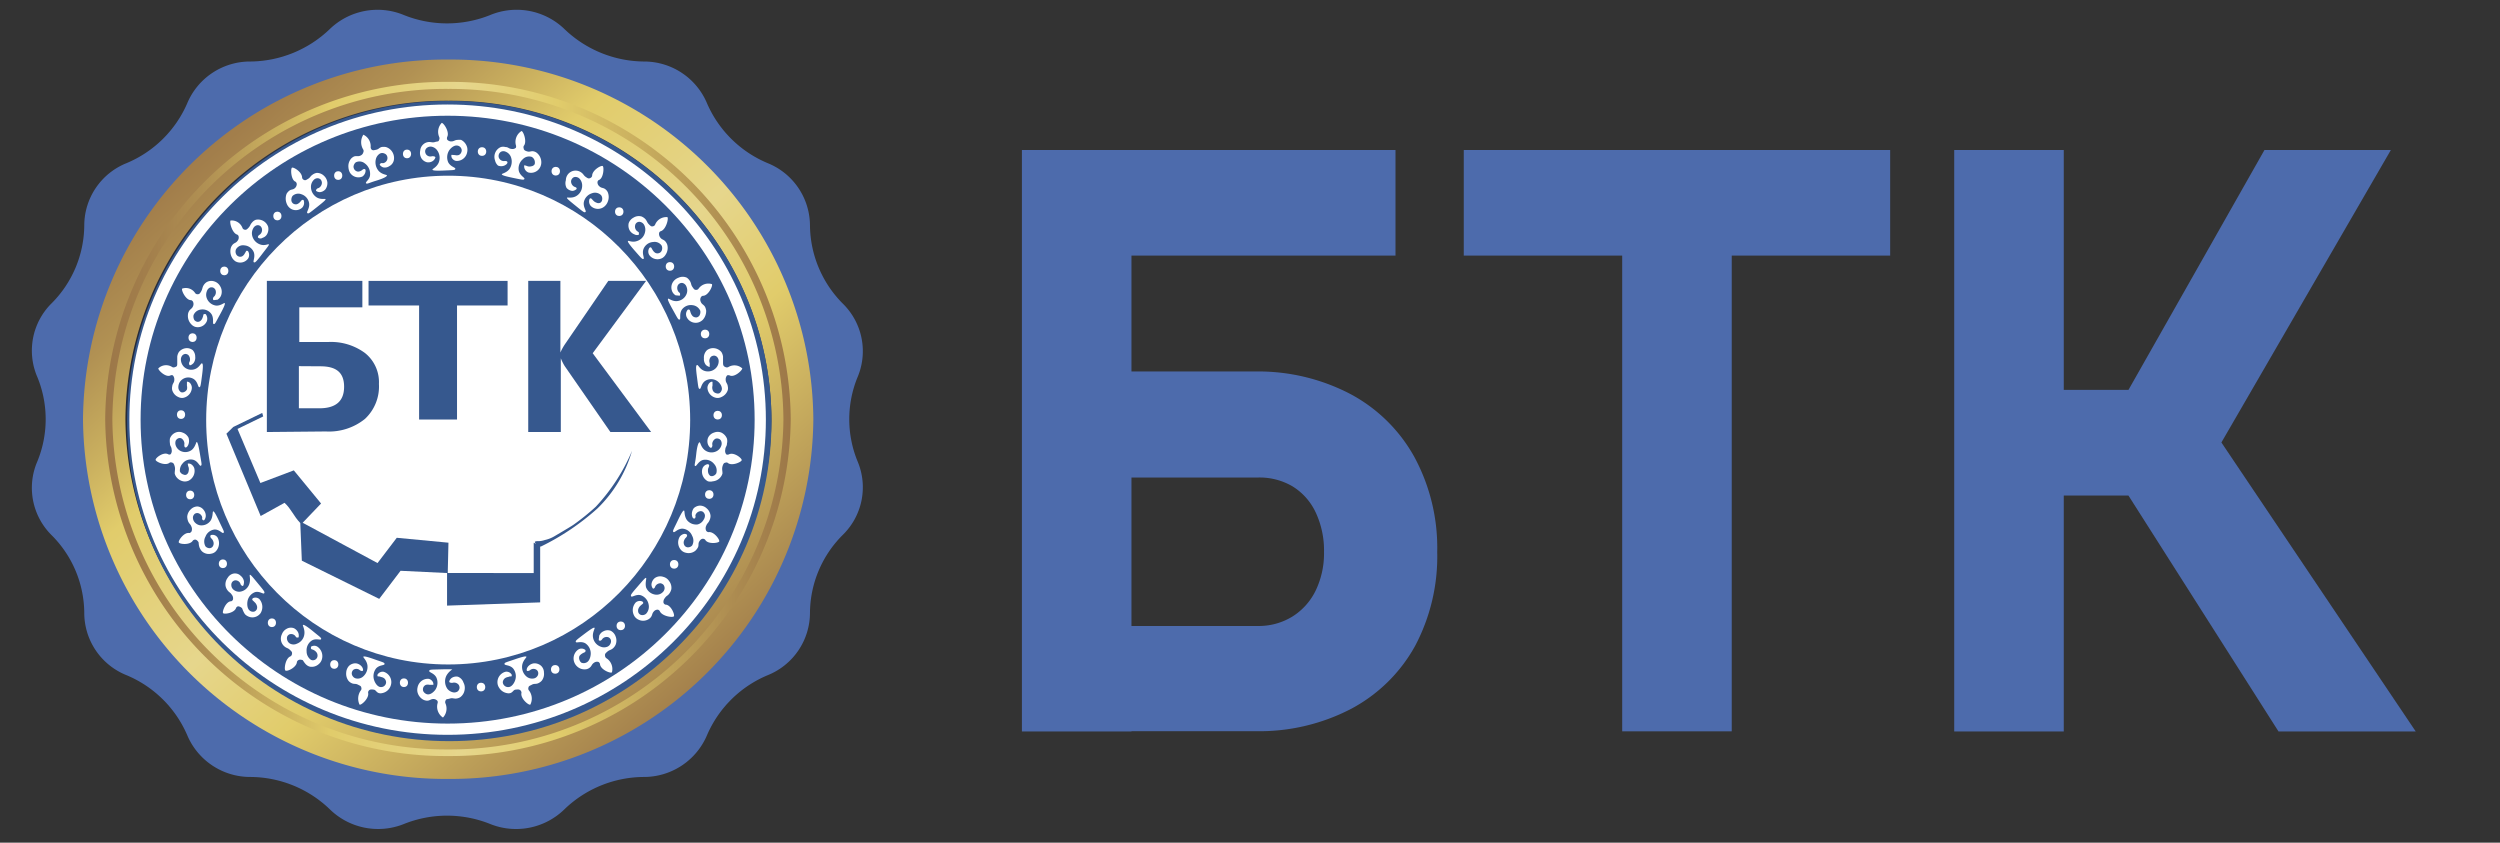 <svg xmlns="http://www.w3.org/2000/svg" xmlns:xlink="http://www.w3.org/1999/xlink" viewBox="0 0 178 60"><rect x="0" y="0" width="178" height="60" fill="#333333" stroke="none"/><defs><style>.cls-1{isolation:isolate;}.cls-2{fill:#4d6bac;}.cls-3{fill:url(#linear-gradient);}.cls-4{fill:url(#linear-gradient-2);}.cls-5{fill:url(#linear-gradient-3);}.cls-6{mix-blend-mode:color-dodge;fill:url(#linear-gradient-4);}.cls-7{fill:#36588e;}.cls-8{fill:#fff;}.cls-9{fill:none;stroke:#fff;stroke-miterlimit:10;stroke-width:0.8px;}</style><linearGradient id="linear-gradient" x1="12.78" y1="8.46" x2="50.66" y2="50.85" gradientUnits="userSpaceOnUse"><stop offset="0" stop-color="#9c7748"/><stop offset="0.06" stop-color="#a27e4b"/><stop offset="0.15" stop-color="#b19153"/><stop offset="0.25" stop-color="#cab05f"/><stop offset="0.33" stop-color="#e1cc6b"/><stop offset="0.52" stop-color="#e6d68c"/><stop offset="0.66" stop-color="#e1cc6b"/><stop offset="1" stop-color="#9c7748"/></linearGradient><linearGradient id="linear-gradient-2" x1="22.07" y1="39.67" x2="63.04" y2="-1.3" gradientUnits="userSpaceOnUse"><stop offset="0" stop-color="#252a38"/><stop offset="0.21" stop-color="#282e3d"/><stop offset="0.47" stop-color="#2f394c"/><stop offset="0.76" stop-color="#3c4b65"/><stop offset="1" stop-color="#4a5f80"/></linearGradient><linearGradient id="linear-gradient-3" x1="7.49" y1="29.85" x2="56.3" y2="29.85" xlink:href="#linear-gradient"/><linearGradient id="linear-gradient-4" x1="47.98" y1="30.85" x2="13.46" y2="27.17" gradientUnits="userSpaceOnUse"><stop offset="0" stop-color="#a6a6a6"/><stop offset="0.05" stop-color="#8d8d8d"/><stop offset="0.14" stop-color="#686868"/><stop offset="0.23" stop-color="#484848"/><stop offset="0.33" stop-color="#2f2f2f"/><stop offset="0.44" stop-color="#1b1b1b"/><stop offset="0.57" stop-color="#0d0d0d"/><stop offset="0.73" stop-color="#040404"/><stop offset="1" stop-color="#020202"/></linearGradient></defs><g class="cls-1"><g id="Слой_1" data-name="Слой 1"><path class="cls-2" d="M2.66,32.85a7.89,7.89,0,0,0,0-6,4.74,4.74,0,0,1,1-5.24,7.93,7.93,0,0,0,2.34-5.55,4.79,4.79,0,0,1,3-4.44,8.11,8.11,0,0,0,4.32-4.24,4.85,4.85,0,0,1,4.51-3,8.27,8.27,0,0,0,5.64-2.3,4.9,4.9,0,0,1,5.31-1,8.24,8.24,0,0,0,6.1,0,4.91,4.91,0,0,1,5.32,1,8.27,8.27,0,0,0,5.64,2.3,4.86,4.86,0,0,1,4.51,3,8.11,8.11,0,0,0,4.32,4.24,4.81,4.81,0,0,1,3,4.44,8,8,0,0,0,2.33,5.55,4.74,4.74,0,0,1,1.06,5.24,7.89,7.89,0,0,0,0,6,4.74,4.74,0,0,1-1.06,5.24,7.92,7.92,0,0,0-2.33,5.54,4.8,4.8,0,0,1-3,4.44,8.09,8.09,0,0,0-4.32,4.25,4.88,4.88,0,0,1-4.51,3,8.21,8.21,0,0,0-5.64,2.29,4.93,4.93,0,0,1-5.32,1.05,8.24,8.24,0,0,0-6.1,0,4.92,4.92,0,0,1-5.31-1.05,8.21,8.21,0,0,0-5.64-2.29,4.87,4.87,0,0,1-4.51-3,8.09,8.09,0,0,0-4.32-4.25,4.78,4.78,0,0,1-3-4.44,7.89,7.89,0,0,0-2.34-5.54A4.74,4.74,0,0,1,2.66,32.85Z"/><path class="cls-3" d="M57.91,29.85a25.82,25.82,0,0,1-26,25.61,25.82,25.82,0,0,1-26-25.61,25.82,25.82,0,0,1,26-25.61A25.81,25.81,0,0,1,57.91,29.85Z"/><path class="cls-4" d="M54.93,29.85a22.86,22.86,0,0,1-23,22.68,22.87,22.87,0,0,1-23-22.68,22.86,22.86,0,0,1,23-22.68A22.85,22.85,0,0,1,54.93,29.85Z"/><path class="cls-5" d="M31.9,6.33A23.73,23.73,0,0,1,55.78,29.85,23.72,23.72,0,0,1,31.9,53.36,23.74,23.74,0,0,1,8,29.85,23.74,23.74,0,0,1,31.9,6.33m0-.5a24.22,24.22,0,0,0-24.41,24,24.22,24.22,0,0,0,24.41,24,24.22,24.22,0,0,0,24.4-24,24.21,24.21,0,0,0-24.4-24Z"/><path class="cls-6" d="M21.16,49.1A250.4,250.4,0,0,1,43.65,11.29a22.38,22.38,0,0,0-11.41-3.1A22.09,22.09,0,0,0,10,30.1,21.83,21.83,0,0,0,21.16,49.1Z"/><ellipse class="cls-7" cx="31.99" cy="29.98" rx="22.94" ry="22.79"/><ellipse class="cls-8" cx="31.91" cy="29.91" rx="17.23" ry="17.4"/><path class="cls-7" d="M45,32.1a9.36,9.36,0,0,1-2.46,4.1,17.35,17.35,0,0,1-4,2.7h0a.6.6,0,0,1-.37,0c-.07-.06,0-.17-.07-.26s.07-.11.19-.11a1.45,1.45,0,0,0,.5-.08,2.31,2.31,0,0,0,.72-.29c.78-.46,1.17-.69,1.34-.81a16.43,16.43,0,0,0,1.57-1.27A13.48,13.48,0,0,0,45,32.1Z"/><ellipse class="cls-9" cx="31.87" cy="29.88" rx="22.26" ry="22.04"/><path class="cls-7" d="M18.74,29.65l-1.83.89,1.63,3.85,2.38-.9,1.94,2.36-1.31,1.37,5.33,2.87,1.37-1.8,3.68.35-.05,2.16H38V38.64l.46.25,0,4-6.63.23V40.8l-3.31-.16-1.52,2-5.51-2.72-.11-2.68c-.48-.5-.64-1-1.12-1.44l-1.7.94-2.44-5.86.49-.48,2.06-1Z"/><path class="cls-7" d="M19,30.76V20H25.8v1.88H21.31v2.47h2.07a4.07,4.07,0,0,1,2.6.78,2.65,2.65,0,0,1,1,2.21,3.15,3.15,0,0,1-1,2.49,4.07,4.07,0,0,1-2.78.89Zm2.28-4.69v3h1.46c1.17,0,1.76-.51,1.76-1.53s-.56-1.46-1.69-1.46Z"/><path class="cls-7" d="M36.14,21.75h-3.6v8.12h-2.7V21.75h-3.6V20h9.9Z"/><path class="cls-7" d="M46.36,30.76h-2.9l-3.25-4.69a3.56,3.56,0,0,1-.28-.56h0v5.25H37.61V20H39.9V25.1h0a3.74,3.74,0,0,1,.31-.57L43.31,20H46L42.2,25.15Z"/><path class="cls-8" d="M44.76,15.9a.7.7,0,0,1,.34-.4.71.71,0,0,1,.57-.09.78.78,0,0,1,.28.19c.13.15.11.23.25.37s.18.17.3.14a.2.2,0,0,0,.15-.13.86.86,0,0,1,.87-.52c.1.1-.1.89-.47,1a.17.17,0,0,0-.12.13.41.41,0,0,0,.08.32c.12.17.25.13.38.3a.7.7,0,0,1,.12.22.86.86,0,0,1-.11.69.68.68,0,0,1-.24.25.72.72,0,0,1-.93-.21.47.47,0,0,1,0-.5.11.11,0,0,1,.09-.05c.06,0,.08.09.16.21a.57.57,0,0,0,.19.19.33.33,0,0,0,.28,0,.3.3,0,0,0,.16-.16.44.44,0,0,0,0-.36.6.6,0,0,0-.6-.26.79.79,0,0,0-.69.49c-.13.34.08.66,0,.71s-.16-.05-.6-.55-.54-.67-.51-.72.31.13.65,0a.84.84,0,0,0,.57-.65.72.72,0,0,0-.08-.52.43.43,0,0,0-.27-.19.3.3,0,0,0-.36.25.41.41,0,0,0,.16.42.39.39,0,0,1,.11.09s0,.08,0,.13-.2.07-.31,0a.67.67,0,0,1-.35-.29A.74.74,0,0,1,44.76,15.9Z"/><path class="cls-8" d="M40.29,12.83a.69.69,0,0,1,1.11-.54c.16.12.15.2.31.31s.21.13.33.07a.22.22,0,0,0,.12-.15c0-.41.64-.76.75-.7s.07.89-.28,1a.2.2,0,0,0-.09.16.37.37,0,0,0,.14.29c.15.14.27.08.43.21a.59.59,0,0,1,.16.2.89.89,0,0,1,0,.69.81.81,0,0,1-.2.3.72.72,0,0,1-1,0,.49.49,0,0,1-.1-.49.09.09,0,0,1,.08-.06c.06,0,.09.06.19.16a.54.54,0,0,0,.23.15.3.3,0,0,0,.28,0,.28.28,0,0,0,.12-.19.42.42,0,0,0-.07-.34.61.61,0,0,0-.65-.14.84.84,0,0,0-.58.63c-.06.36.2.63.12.7s-.16,0-.68-.42-.66-.54-.64-.59.33.06.64-.11a.85.85,0,0,0,.44-.75.71.71,0,0,0-.18-.49.4.4,0,0,0-.3-.13.27.27,0,0,0-.22.1.33.33,0,0,0-.09.22.43.43,0,0,0,.24.38.36.36,0,0,1,.13.06s.06.07,0,.12-.18.12-.3.11a.62.62,0,0,1-.39-.21A.73.73,0,0,1,40.29,12.83Z"/><path class="cls-8" d="M35.25,11.43a.76.76,0,0,1,0-.53.75.75,0,0,1,.41-.43.62.62,0,0,1,.33,0c.2,0,.22.11.41.13a.36.36,0,0,0,.33-.08.27.27,0,0,0,0-.19.91.91,0,0,1,.4-1c.13,0,.42.77.16,1.06a.26.26,0,0,0,0,.19c0,.14.22.19.25.2.19.06.27-.05.47,0a.54.54,0,0,1,.22.11.87.87,0,0,1,.31.62.76.76,0,0,1-.06.35.73.73,0,0,1-.86.42.48.48,0,0,1-.3-.41s0-.07,0-.09.11,0,.25.06a.48.48,0,0,0,.26,0,.32.32,0,0,0,.24-.15.49.49,0,0,0,0-.24.45.45,0,0,0-.21-.28.62.62,0,0,0-.64.17.87.87,0,0,0-.28.83c.09.35.44.48.4.57s-.16.06-.79-.07-.82-.2-.82-.26.32-.09.54-.37a.94.94,0,0,0,.1-.88.66.66,0,0,0-.37-.36.38.38,0,0,0-.32,0,.35.35,0,0,0-.16.19.36.36,0,0,0,0,.24.39.39,0,0,0,.37.24.33.33,0,0,1,.14,0s.09,0,.1.09-.11.18-.22.23a.61.61,0,0,1-.45,0A.67.67,0,0,1,35.25,11.43Z"/><path class="cls-8" d="M30,11.26a.77.77,0,0,1-.08-.54.66.66,0,0,1,.63-.61c.19,0,.24.06.43,0s.24,0,.29-.16a.24.24,0,0,0,0-.2.92.92,0,0,1,.18-1c.14,0,.58.65.39,1a.27.27,0,0,0,0,.19.37.37,0,0,0,.29.13c.2,0,.25-.11.46-.11a.89.89,0,0,1,.24,0,.83.83,0,0,1,.43.53.77.77,0,0,1,0,.36.75.75,0,0,1-.75.61c-.17,0-.36-.17-.37-.32s0-.07,0-.1.11,0,.25,0a.49.49,0,0,0,.27,0,.35.35,0,0,0,.19-.21.3.3,0,0,0,0-.24.36.36,0,0,0-.26-.22c-.24-.06-.48.16-.59.31a.91.91,0,0,0-.09.87c.17.33.53.37.51.47s-.13.09-.78.12-.84,0-.85-.06.29-.16.44-.49a.9.9,0,0,0-.1-.88.63.63,0,0,0-.43-.27.44.44,0,0,0-.31.09.33.33,0,0,0-.12.22.4.4,0,0,0,.06.23.38.38,0,0,0,.41.15.29.29,0,0,1,.14,0,.17.17,0,0,1,.12.06c0,.07-.08.2-.18.27a.56.56,0,0,1-.43.09A.65.65,0,0,1,30,11.26Z"/><ellipse class="cls-8" cx="47.7" cy="18.97" rx="0.3" ry="0.31"/><ellipse class="cls-8" cx="44.09" cy="15.07" rx="0.3" ry="0.31"/><ellipse class="cls-8" cx="39.57" cy="12.19" rx="0.3" ry="0.31"/><ellipse class="cls-8" cx="34.32" cy="10.79" rx="0.3" ry="0.31"/><path class="cls-8" d="M47.91,20.09a.78.78,0,0,1,.41-.32.7.7,0,0,1,.58,0,.8.8,0,0,1,.23.25c.1.18.06.25.17.41s.14.21.27.21a.2.2,0,0,0,.17-.09.85.85,0,0,1,.95-.32c.08.12-.27.85-.65.83a.22.22,0,0,0-.14.11.35.35,0,0,0,0,.33c.08.19.21.18.31.37a1,1,0,0,1,.07.25.93.93,0,0,1-.24.65.8.8,0,0,1-.29.18.71.71,0,0,1-.87-.4.48.48,0,0,1,.09-.5.1.1,0,0,1,.1,0c.06,0,.06.1.11.23a.65.65,0,0,0,.15.24.4.4,0,0,0,.27.08.34.34,0,0,0,.19-.12.48.48,0,0,0,.07-.35.68.68,0,0,0-.54-.4.79.79,0,0,0-.78.33c-.19.31-.05.66-.15.69s-.14-.08-.47-.67-.4-.77-.35-.81.27.19.62.17a.81.81,0,0,0,.69-.5.68.68,0,0,0,0-.52.42.42,0,0,0-.22-.25.29.29,0,0,0-.24,0,.33.33,0,0,0-.17.17.45.45,0,0,0,.07.45.36.36,0,0,1,.1.11s0,.09,0,.13-.21,0-.31,0a.6.6,0,0,1-.28-.37A.7.7,0,0,1,47.91,20.09Z"/><path class="cls-8" d="M50.34,24.93a.72.72,0,0,1,.5-.14.79.79,0,0,1,.52.27.78.78,0,0,1,.12.33c0,.2,0,.25,0,.45s.06.25.18.3a.23.23,0,0,0,.19,0,.83.83,0,0,1,1,.09c0,.14-.56.67-.9.5a.23.23,0,0,0-.18,0,.43.43,0,0,0-.1.32c0,.2.13.25.15.47a.59.59,0,0,1,0,.25.81.81,0,0,1-.46.5.59.59,0,0,1-.34.06.76.76,0,0,1-.65-.72c0-.18.13-.39.27-.42a.08.08,0,0,1,.09,0s0,.12,0,.27a.49.49,0,0,0,0,.27A.35.35,0,0,0,51,28a.32.32,0,0,0,.22,0,.42.42,0,0,0,.18-.3c0-.26-.2-.48-.35-.58a.77.77,0,0,0-.84,0c-.29.2-.29.58-.39.57s-.1-.13-.19-.8-.09-.88,0-.9.18.29.51.41a.79.79,0,0,0,.82-.18.71.71,0,0,0,.21-.48.44.44,0,0,0-.11-.32.32.32,0,0,0-.22-.1.39.39,0,0,0-.22.08.44.44,0,0,0-.09.45.47.47,0,0,1,0,.14s0,.1,0,.13-.21-.06-.28-.15a.65.65,0,0,1-.13-.45A.72.72,0,0,1,50.34,24.93Z"/><path class="cls-8" d="M50.84,30.8a.69.69,0,0,1,.52,0,.82.82,0,0,1,.4.43.73.73,0,0,1,0,.35c0,.2-.11.23-.12.43a.4.4,0,0,0,.07.34.21.21,0,0,0,.19,0c.35-.18.92.27.91.41s-.73.45-1,.19a.2.2,0,0,0-.18,0c-.13,0-.18.24-.19.26-.05.2,0,.29,0,.5a.7.7,0,0,1-.11.23.79.79,0,0,1-.58.33.66.66,0,0,1-.34,0,.77.77,0,0,1-.4-.9.47.47,0,0,1,.38-.32s.06,0,.09.05,0,.12-.06.26a.68.68,0,0,0,0,.28.41.41,0,0,0,.15.24.29.29,0,0,0,.22,0A.39.39,0,0,0,51,33.7a.69.69,0,0,0-.16-.67.79.79,0,0,0-.79-.28c-.34.1-.46.47-.55.43s0-.16.07-.83.18-.86.24-.86.09.33.36.55a.78.78,0,0,0,.84.09.67.67,0,0,0,.34-.38.44.44,0,0,0,0-.34.29.29,0,0,0-.18-.17.31.31,0,0,0-.23,0,.45.45,0,0,0-.23.39.25.25,0,0,1,0,.15.18.18,0,0,1-.08.11c-.07,0-.17-.12-.22-.24a.67.67,0,0,1,0-.47A.69.69,0,0,1,50.84,30.8Z"/><path class="cls-8" d="M49.83,36a.7.7,0,0,1,.48.19.78.78,0,0,1,.28.53.72.72,0,0,1-.08.34c-.08.19-.16.19-.23.38a.41.41,0,0,0,0,.35.24.24,0,0,0,.16.1c.39-.07.82.54.77.66s-.82.22-1-.12a.23.23,0,0,0-.17-.07c-.14,0-.24.17-.25.19-.11.18,0,.29-.13.48a.89.89,0,0,1-.16.19.76.76,0,0,1-.65.14.66.66,0,0,1-.31-.15.8.8,0,0,1-.14-1c.1-.14.32-.24.44-.18a.1.1,0,0,1,.08.07c0,.06,0,.11-.13.23a.62.62,0,0,0-.11.25.4.4,0,0,0,.08.29.32.32,0,0,0,.2.1.41.41,0,0,0,.32-.13.71.71,0,0,0,0-.69.8.8,0,0,0-.69-.51c-.35,0-.56.31-.64.24s0-.17.29-.78.4-.76.46-.75,0,.35.19.65a.83.83,0,0,0,.78.34A.68.68,0,0,0,50.1,37a.5.5,0,0,0,.09-.33.4.4,0,0,0-.13-.22.27.27,0,0,0-.22-.05.41.41,0,0,0-.33.3.2.2,0,0,1,0,.14s0,.09-.1.08-.14-.17-.15-.29a.71.71,0,0,1,.14-.45A.69.69,0,0,1,49.83,36Z"/><path class="cls-8" d="M47.22,41.07a.7.7,0,0,1,.42.3.78.78,0,0,1,.16.58.86.86,0,0,1-.15.32c-.12.16-.2.14-.31.31a.42.42,0,0,0-.1.33.21.21,0,0,0,.14.14c.39,0,.68.72.6.83s-.84,0-1-.36a.21.21,0,0,0-.14-.11.34.34,0,0,0-.29.13c-.14.15-.09.27-.23.43a.63.63,0,0,1-.2.15.74.74,0,0,1-.66,0,.68.68,0,0,1-.27-.22.82.82,0,0,1,.07-1,.44.44,0,0,1,.48-.07.17.17,0,0,1,.06.09c0,.06-.07.09-.18.19a.57.57,0,0,0-.16.22.4.4,0,0,0,0,.3.31.31,0,0,0,.17.15A.4.4,0,0,0,46,43.7a.73.73,0,0,0,.18-.67.85.85,0,0,0-.56-.65c-.34-.09-.62.17-.68.08s0-.17.45-.69.56-.65.61-.62-.08.34,0,.67a.83.83,0,0,0,.69.52.61.61,0,0,0,.48-.16.43.43,0,0,0,.15-.29.4.4,0,0,0-.08-.25.39.39,0,0,0-.2-.11.41.41,0,0,0-.39.23.22.22,0,0,1-.07.12s-.06.07-.11,0-.1-.19-.08-.32a.65.65,0,0,1,.23-.4A.66.66,0,0,1,47.22,41.07Z"/><path class="cls-8" d="M43.48,44.91a.71.71,0,0,1,.35.4.8.8,0,0,1,0,.6.73.73,0,0,1-.21.27c-.16.12-.23.09-.38.22s-.18.17-.16.3a.23.23,0,0,0,.1.17.91.91,0,0,1,.39,1c-.1.1-.83-.2-.85-.59a.23.23,0,0,0-.11-.15.36.36,0,0,0-.32.06c-.17.11-.15.24-.32.36a.53.53,0,0,1-.23.1.77.77,0,0,1-.64-.19.77.77,0,0,1,.1-1.23.43.43,0,0,1,.48.05.12.12,0,0,1,0,.1c0,.06-.09.07-.21.14a.72.72,0,0,0-.21.18.38.38,0,0,0,0,.29.4.4,0,0,0,.13.19.42.42,0,0,0,.34,0c.24-.09.32-.42.33-.61a.87.87,0,0,0-.39-.77c-.31-.17-.63,0-.67-.09s.06-.16.59-.56.69-.49.74-.45-.16.31-.11.67a.85.85,0,0,0,.54.67.63.63,0,0,0,.5,0,.43.43,0,0,0,.22-.25.35.35,0,0,0,0-.26.33.33,0,0,0-.17-.16.4.4,0,0,0-.42.12.35.35,0,0,1-.1.11.13.13,0,0,1-.13,0c-.06,0,0-.21,0-.33a.62.62,0,0,1,.32-.33A.63.63,0,0,1,43.48,44.91Z"/><path class="cls-8" d="M38.52,47.4a.66.66,0,0,1,.21.49.78.78,0,0,1-.16.58.75.75,0,0,1-.28.19c-.19.06-.25,0-.42.09s-.23.09-.25.23a.2.2,0,0,0,.05.19.94.94,0,0,1,.09,1c-.13.06-.73-.46-.63-.84a.24.24,0,0,0-.07-.17c-.1-.11-.29-.06-.32-.06-.19,0-.21.19-.41.25a.5.5,0,0,1-.24,0,.82.82,0,0,1-.55-.38.69.69,0,0,1-.12-.34.77.77,0,0,1,.57-.8.43.43,0,0,1,.44.2.16.16,0,0,1,0,.1c0,.06-.11,0-.24.07a.51.51,0,0,0-.25.1.4.4,0,0,0-.14.26.33.33,0,0,0,.08.22.37.37,0,0,0,.31.14c.25,0,.42-.29.48-.46a.88.88,0,0,0-.14-.87c-.24-.26-.6-.2-.61-.31s.11-.12.72-.33.81-.24.84-.19-.24.24-.3.6a.89.89,0,0,0,.32.82.62.62,0,0,0,.48.13.39.39,0,0,0,.28-.17.33.33,0,0,0,.06-.25.3.3,0,0,0-.12-.2.38.38,0,0,0-.43,0,.23.23,0,0,1-.13.07.11.11,0,0,1-.12,0c-.05-.06,0-.22.09-.32a.66.66,0,0,1,.4-.21A.7.7,0,0,1,38.52,47.4Z"/><path class="cls-8" d="M33,48.6a.8.8,0,0,1,.08.53.78.78,0,0,1-.31.51.66.66,0,0,1-.32.1c-.19,0-.24-.06-.43,0s-.24,0-.3.15a.23.23,0,0,0,0,.2.93.93,0,0,1-.18,1,.93.93,0,0,1-.39-1,.24.24,0,0,0,0-.18.37.37,0,0,0-.29-.14c-.2,0-.25.12-.46.12a.74.74,0,0,1-.24-.06.83.83,0,0,1-.43-.53.73.73,0,0,1,0-.35.75.75,0,0,1,.75-.62c.17,0,.36.18.37.33a.14.14,0,0,1,0,.1c-.05,0-.12,0-.26,0a.57.57,0,0,0-.26,0,.35.35,0,0,0-.2.21.39.39,0,0,0,0,.23.45.45,0,0,0,.27.23c.24.06.48-.16.59-.31a.9.9,0,0,0,.08-.88c-.16-.32-.53-.36-.51-.47s.14-.09.79-.11.83,0,.85,0-.29.17-.44.5a.93.93,0,0,0,.09.88.7.7,0,0,0,.44.26.43.43,0,0,0,.31-.08.42.42,0,0,0,.12-.23.4.4,0,0,0-.06-.23.42.42,0,0,0-.42-.15.22.22,0,0,1-.13,0s-.1,0-.12-.06.07-.21.17-.28a.59.59,0,0,1,.44-.09A.67.67,0,0,1,33,48.6Z"/><ellipse class="cls-8" cx="50.2" cy="23.78" rx="0.3" ry="0.31"/><ellipse class="cls-8" cx="51.1" cy="29.56" rx="0.3" ry="0.31"/><ellipse class="cls-8" cx="50.5" cy="35.21" rx="0.3" ry="0.31"/><ellipse class="cls-8" cx="48" cy="40.18" rx="0.3" ry="0.31"/><ellipse class="cls-8" cx="44.2" cy="44.56" rx="0.3" ry="0.31"/><ellipse class="cls-8" cx="39.53" cy="47.66" rx="0.3" ry="0.31"/><ellipse class="cls-8" cx="34.25" cy="48.92" rx="0.3" ry="0.31"/><path class="cls-8" d="M19.09,16.14a.76.76,0,0,0-.88-.49.62.62,0,0,0-.27.2c-.13.14-.11.22-.24.36s-.18.17-.3.14a.2.2,0,0,1-.14-.13.82.82,0,0,0-.84-.52c-.1.1.1.89.46,1a.18.18,0,0,1,.11.13.37.37,0,0,1-.08.32c-.12.17-.24.13-.37.3a.62.62,0,0,0-.11.22.92.92,0,0,0,.1.69.77.77,0,0,0,.24.25.69.69,0,0,0,.9-.21.5.5,0,0,0,0-.5.15.15,0,0,0-.09-.05c-.06,0-.08.09-.16.21a.47.47,0,0,1-.18.19.3.3,0,0,1-.27,0,.3.3,0,0,1-.16-.16.41.41,0,0,1,0-.35.58.58,0,0,1,.59-.27.79.79,0,0,1,.67.49c.12.34-.08.66,0,.71s.15,0,.57-.55.53-.67.5-.72-.3.13-.63,0a.87.87,0,0,1-.56-.65.72.72,0,0,1,.09-.51.41.41,0,0,1,.25-.2.31.31,0,0,1,.24.05.37.37,0,0,1,.12.2.42.42,0,0,1-.16.42.27.27,0,0,0-.1.09s-.06.08,0,.13.2.08.31,0A.54.54,0,0,0,19,16.7.74.74,0,0,0,19.09,16.14Z"/><path class="cls-8" d="M23.31,13a.75.75,0,0,0-.24-.48.72.72,0,0,0-.52-.21.71.71,0,0,0-.3.13c-.16.11-.15.19-.31.29s-.21.13-.32.07a.21.21,0,0,1-.11-.15c0-.41-.61-.77-.72-.71s-.08.89.26,1a.26.26,0,0,1,.08.16.4.4,0,0,1-.14.3c-.15.13-.26.06-.42.2a.75.75,0,0,0-.16.19.94.94,0,0,0,0,.7.74.74,0,0,0,.19.29.67.67,0,0,0,.92,0,.51.51,0,0,0,.11-.49s0-.06-.08-.06-.09.06-.19.16a.54.54,0,0,1-.22.15.34.34,0,0,1-.27-.05.32.32,0,0,1-.12-.19.48.48,0,0,1,.08-.35.6.6,0,0,1,.63-.12.81.81,0,0,1,.55.64c.05.36-.21.63-.13.7s.15,0,.67-.41.65-.53.63-.58-.32.05-.62-.12a.89.89,0,0,1-.42-.76.7.7,0,0,1,.19-.48.38.38,0,0,1,.29-.13.33.33,0,0,1,.22.1.41.41,0,0,1,.08.22.43.43,0,0,1-.24.38.23.23,0,0,0-.12.06s-.07.07-.06.12.17.12.29.11a.59.59,0,0,0,.38-.2A.75.75,0,0,0,23.31,13Z"/><path class="cls-8" d="M28.05,11.36a.82.82,0,0,0-.57-.89.87.87,0,0,0-.32,0c-.18.06-.19.15-.37.19s-.23.06-.32,0a.25.25,0,0,1-.08-.18.9.9,0,0,0-.52-.89,1,1,0,0,0,0,1.07.22.22,0,0,1,0,.18.34.34,0,0,1-.21.24c-.17.08-.26,0-.45.06a.74.74,0,0,0-.2.14.83.83,0,0,0-.2.65.9.9,0,0,0,.1.35.71.71,0,0,0,.89.29.52.52,0,0,0,.23-.44s0-.07-.06-.09-.11,0-.23.1a.53.53,0,0,1-.24.08.36.36,0,0,1-.25-.13.39.39,0,0,1-.08-.22.45.45,0,0,1,.16-.31.59.59,0,0,1,.64.07.91.91,0,0,1,.38.79c0,.36-.35.53-.29.62s.15,0,.74-.18.76-.31.75-.37-.32-.05-.57-.3a.93.93,0,0,1-.22-.85.63.63,0,0,1,.3-.41.36.36,0,0,1,.31,0,.31.31,0,0,1,.18.16.37.37,0,0,1-.29.53.25.25,0,0,0-.14,0s-.08.05-.08.1.14.17.25.2a.57.57,0,0,0,.43-.09A.62.62,0,0,0,28.05,11.36Z"/><ellipse class="cls-8" cx="15.97" cy="19.29" rx="0.29" ry="0.31"/><ellipse class="cls-8" cx="19.75" cy="15.38" rx="0.29" ry="0.31"/><ellipse class="cls-8" cx="24.08" cy="12.5" rx="0.29" ry="0.31"/><ellipse class="cls-8" cx="28.98" cy="10.96" rx="0.29" ry="0.31"/><path class="cls-8" d="M15.67,20.37a.72.72,0,0,0-.4-.33.67.67,0,0,0-.56.05.7.7,0,0,0-.23.25c-.09.17-.06.24-.16.41s-.14.2-.26.2a.2.2,0,0,1-.17-.09.79.79,0,0,0-.92-.31c-.08.11.27.84.63.82a.22.22,0,0,1,.14.11.38.38,0,0,1,0,.33c-.08.19-.2.18-.3.38a.55.55,0,0,0-.06.24.85.85,0,0,0,.23.65.67.67,0,0,0,.28.19.7.7,0,0,0,.84-.41.53.53,0,0,0-.09-.5s0,0-.09,0-.06.1-.12.24a.49.49,0,0,1-.14.23.29.29,0,0,1-.26.08.38.38,0,0,1-.19-.12.51.51,0,0,1-.06-.35.64.64,0,0,1,.53-.4.77.77,0,0,1,.75.33c.19.31.05.67.15.7s.13-.09.45-.67.38-.78.34-.82-.27.19-.6.18a.82.82,0,0,1-.67-.51.68.68,0,0,1,0-.52.42.42,0,0,1,.21-.25.31.31,0,0,1,.24,0,.33.33,0,0,1,.16.16.45.45,0,0,1-.07.45.25.25,0,0,0-.09.11.16.16,0,0,0,0,.14c0,.06.2,0,.31,0a.62.62,0,0,0,.27-.36A.75.75,0,0,0,15.67,20.37Z"/><path class="cls-8" d="M13.72,24.93a.67.67,0,0,0-.48-.14.76.76,0,0,0-.5.27.78.78,0,0,0-.12.33c0,.2,0,.25,0,.45s0,.25-.17.3a.2.2,0,0,1-.18,0,.79.79,0,0,0-1,.09c0,.14.54.67.87.5a.2.2,0,0,1,.17,0,.43.43,0,0,1,.1.32c0,.2-.13.25-.15.47a.56.56,0,0,0,0,.25.77.77,0,0,0,.44.5.57.57,0,0,0,.33.06.76.76,0,0,0,.63-.72c0-.18-.12-.39-.26-.42a.08.08,0,0,0-.09,0s0,.12,0,.27a.59.59,0,0,1,0,.27.39.39,0,0,1-.22.19.27.27,0,0,1-.21,0,.42.42,0,0,1-.18-.3A.68.68,0,0,1,13,27a.72.72,0,0,1,.81,0c.28.2.29.58.38.57s.1-.13.19-.8.08-.88,0-.9-.18.29-.5.41a.75.75,0,0,1-.8-.18.77.77,0,0,1-.2-.48.44.44,0,0,1,.11-.32.32.32,0,0,1,.22-.1.34.34,0,0,1,.2.08.47.47,0,0,1,.1.45.29.29,0,0,0-.05.14s0,.1.05.13.19-.06.27-.15a.63.63,0,0,0,.12-.45A.68.68,0,0,0,13.72,24.93Z"/><path class="cls-8" d="M13,30.8a.64.64,0,0,0-.5,0,.72.72,0,0,0-.4.42,1.14,1.14,0,0,0,0,.35c0,.2.11.23.12.43a.4.4,0,0,1-.07.34.17.17,0,0,1-.18,0c-.34-.18-.9.26-.89.4s.71.46,1,.2a.18.18,0,0,1,.17,0c.13,0,.18.24.19.27.05.2,0,.28,0,.5a.73.73,0,0,0,.1.23.81.81,0,0,0,.57.34.67.67,0,0,0,.33-.06.78.78,0,0,0,.39-.89c-.06-.17-.23-.33-.37-.32a.12.12,0,0,0-.09,0s0,.12.06.26a.51.51,0,0,1,0,.27.32.32,0,0,1-.15.25.24.24,0,0,1-.21,0,.39.39,0,0,1-.26-.22A.74.74,0,0,1,13,33a.73.73,0,0,1,.77-.26c.33.1.44.47.53.42s.05-.15-.06-.82-.18-.86-.23-.87-.09.34-.35.56a.76.76,0,0,1-.82.07.7.7,0,0,1-.33-.39.53.53,0,0,1,0-.33.37.37,0,0,1,.18-.17.28.28,0,0,1,.22,0,.45.45,0,0,1,.22.4.38.38,0,0,0,0,.15s0,.09.08.1.17-.11.21-.23a.69.69,0,0,0,0-.47A.74.74,0,0,0,13,30.8Z"/><path class="cls-8" d="M14.07,36.06a.67.67,0,0,0-.47.19.81.81,0,0,0-.27.53,1,1,0,0,0,.07.35c.08.18.16.18.23.37a.42.42,0,0,1,0,.35c-.05.07-.13.11-.16.1-.37-.06-.79.54-.74.67s.8.21,1-.13a.24.24,0,0,1,.16-.07c.14,0,.24.17.25.2s0,.28.12.47a.61.61,0,0,0,.16.2.73.73,0,0,0,.63.13.58.58,0,0,0,.3-.15.84.84,0,0,0,.14-1,.42.42,0,0,0-.44-.18s-.06,0-.07.07,0,.11.12.23a.54.54,0,0,1,.11.26.38.38,0,0,1-.08.28.29.29,0,0,1-.19.1.4.4,0,0,1-.31-.13.71.71,0,0,1,0-.69.79.79,0,0,1,.66-.51c.34,0,.54.31.62.24s0-.17-.28-.77-.39-.77-.45-.76,0,.35-.18.65a.79.79,0,0,1-.76.34.65.65,0,0,1-.42-.27.51.51,0,0,1-.08-.33.4.4,0,0,1,.13-.22.35.35,0,0,1,.21-.05.41.41,0,0,1,.32.31.29.29,0,0,0,0,.14s.06.08.11.07.13-.16.14-.29a.65.65,0,0,0-.14-.44A.62.62,0,0,0,14.07,36.06Z"/><path class="cls-8" d="M16.62,40.84a.63.63,0,0,0-.41.3.77.77,0,0,0-.15.58.75.75,0,0,0,.14.31c.12.16.2.15.3.31a.41.41,0,0,1,.09.34.2.2,0,0,1-.13.13c-.38,0-.65.73-.58.84s.82,0,.93-.37a.21.21,0,0,1,.14-.11c.13,0,.26.11.28.13s.09.27.22.44a.73.73,0,0,0,.2.14.7.7,0,0,0,.64,0,.74.74,0,0,0,.26-.22.84.84,0,0,0-.08-1,.41.41,0,0,0-.46-.07.13.13,0,0,0-.05.09c0,.06.07.09.16.19a.53.53,0,0,1,.16.23.37.37,0,0,1,0,.29.34.34,0,0,1-.16.15.36.36,0,0,1-.33-.06c-.2-.14-.2-.48-.17-.66a.84.84,0,0,1,.54-.66c.33-.09.59.17.65.08s0-.16-.43-.68-.54-.66-.59-.63.08.34-.05.68a.81.81,0,0,1-.66.52.62.62,0,0,1-.47-.16.42.42,0,0,1-.14-.3.34.34,0,0,1,.07-.24.32.32,0,0,1,.2-.11.38.38,0,0,1,.37.22.24.24,0,0,0,.07.13s.06.06.11.05.09-.2.08-.32a.63.63,0,0,0-.23-.4A.57.57,0,0,0,16.62,40.84Z"/><path class="cls-8" d="M20.41,44.77a.73.73,0,0,0-.34.39.72.72,0,0,0,.2.88c.15.12.22.09.36.22s.18.17.16.3a.23.23,0,0,1-.1.17c-.36.12-.47.87-.38,1s.8-.2.83-.59a.2.2,0,0,1,.11-.14c.12-.07.28,0,.3,0s.14.25.31.37a.55.55,0,0,0,.22.1.74.74,0,0,0,.62-.19.69.69,0,0,0,.2-.28.82.82,0,0,0-.29-.95.42.42,0,0,0-.47,0s0,0,0,.1.09.07.21.14a.58.58,0,0,1,.2.18.38.38,0,0,1,.05.29.33.33,0,0,1-.46.22.73.73,0,0,1-.31-.61.83.83,0,0,1,.38-.77c.29-.17.61,0,.65-.09s-.07-.15-.57-.56-.68-.49-.72-.45.15.3.1.66a.82.82,0,0,1-.53.67.54.54,0,0,1-.48,0,.42.42,0,0,1-.21-.26.38.38,0,0,1,0-.25.33.33,0,0,1,.17-.16.38.38,0,0,1,.41.13.27.27,0,0,0,.09.1s.08,0,.12,0,.05-.21,0-.33a.65.65,0,0,0-.31-.33A.61.61,0,0,0,20.41,44.77Z"/><path class="cls-8" d="M24.86,47.4a.75.75,0,0,0-.21.49.83.83,0,0,0,.16.58.66.66,0,0,0,.27.19c.18.06.24,0,.41.09s.22.09.24.23a.2.2,0,0,1-.05.19,1,1,0,0,0-.08,1c.12.06.7-.46.61-.84a.22.22,0,0,1,.06-.17c.1-.11.28-.06.31-.06.18,0,.2.19.4.25a.46.46,0,0,0,.23,0,.79.79,0,0,0,.54-.38.83.83,0,0,0,.11-.34.77.77,0,0,0-.55-.8.43.43,0,0,0-.43.2.16.16,0,0,0,0,.1c0,.06.11,0,.24.07a.51.51,0,0,1,.24.1.4.4,0,0,1,.13.26.34.34,0,0,1-.07.22.36.36,0,0,1-.3.14c-.24,0-.41-.29-.47-.46a.9.9,0,0,1,.13-.87c.24-.26.59-.2.6-.31s-.11-.12-.7-.33-.78-.24-.81-.19.23.24.29.6a.91.91,0,0,1-.32.82.57.57,0,0,1-.46.13.38.38,0,0,1-.27-.17.33.33,0,0,1-.06-.25.36.36,0,0,1,.11-.2.38.38,0,0,1,.43,0,.2.2,0,0,0,.12.07.11.11,0,0,0,.12,0c.05-.06,0-.22-.09-.32a.64.64,0,0,0-.39-.21A.66.66,0,0,0,24.86,47.4Z"/><ellipse class="cls-8" cx="13.71" cy="24.04" rx="0.29" ry="0.31"/><ellipse class="cls-8" cx="12.89" cy="29.52" rx="0.29" ry="0.31"/><ellipse class="cls-8" cx="13.54" cy="35.24" rx="0.29" ry="0.31"/><ellipse class="cls-8" cx="15.87" cy="40.14" rx="0.29" ry="0.31"/><ellipse class="cls-8" cx="19.36" cy="44.34" rx="0.29" ry="0.31"/><ellipse class="cls-8" cx="23.8" cy="47.31" rx="0.29" ry="0.31"/><ellipse class="cls-8" cx="28.76" cy="48.61" rx="0.29" ry="0.31"/><path class="cls-2" d="M72.76,10.68h7.8v41.4h-7.8Zm2.82,0H99.36V18.2H75.58Zm.74,33.89H89.56A4.57,4.57,0,0,0,92,43.91a4.48,4.48,0,0,0,1.67-1.85,6.09,6.09,0,0,0,.6-2.76,6.38,6.38,0,0,0-.59-2.81,4.34,4.34,0,0,0-1.65-1.86A4.63,4.63,0,0,0,89.56,34H76.32V26.45h13a14.17,14.17,0,0,1,6.82,1.6,11.25,11.25,0,0,1,4.57,4.5,13.59,13.59,0,0,1,1.62,6.75A13.59,13.59,0,0,1,100.75,46a11.2,11.2,0,0,1-4.57,4.48,14.16,14.16,0,0,1-6.82,1.58h-13Z"/><path class="cls-2" d="M104.22,10.68h30.36V18.2H104.22Zm11.28,3.39h7.8v38h-7.8Z"/><path class="cls-2" d="M139.14,10.68h7.8v41.4h-7.8Zm3.39,17.08h14.66v7.52H142.53Zm8.11,6.1,7.09-3L172,52.08h-9.77Zm0-4.5,10.59-18.68h9L156.45,34.46Z"/></g></g></svg>